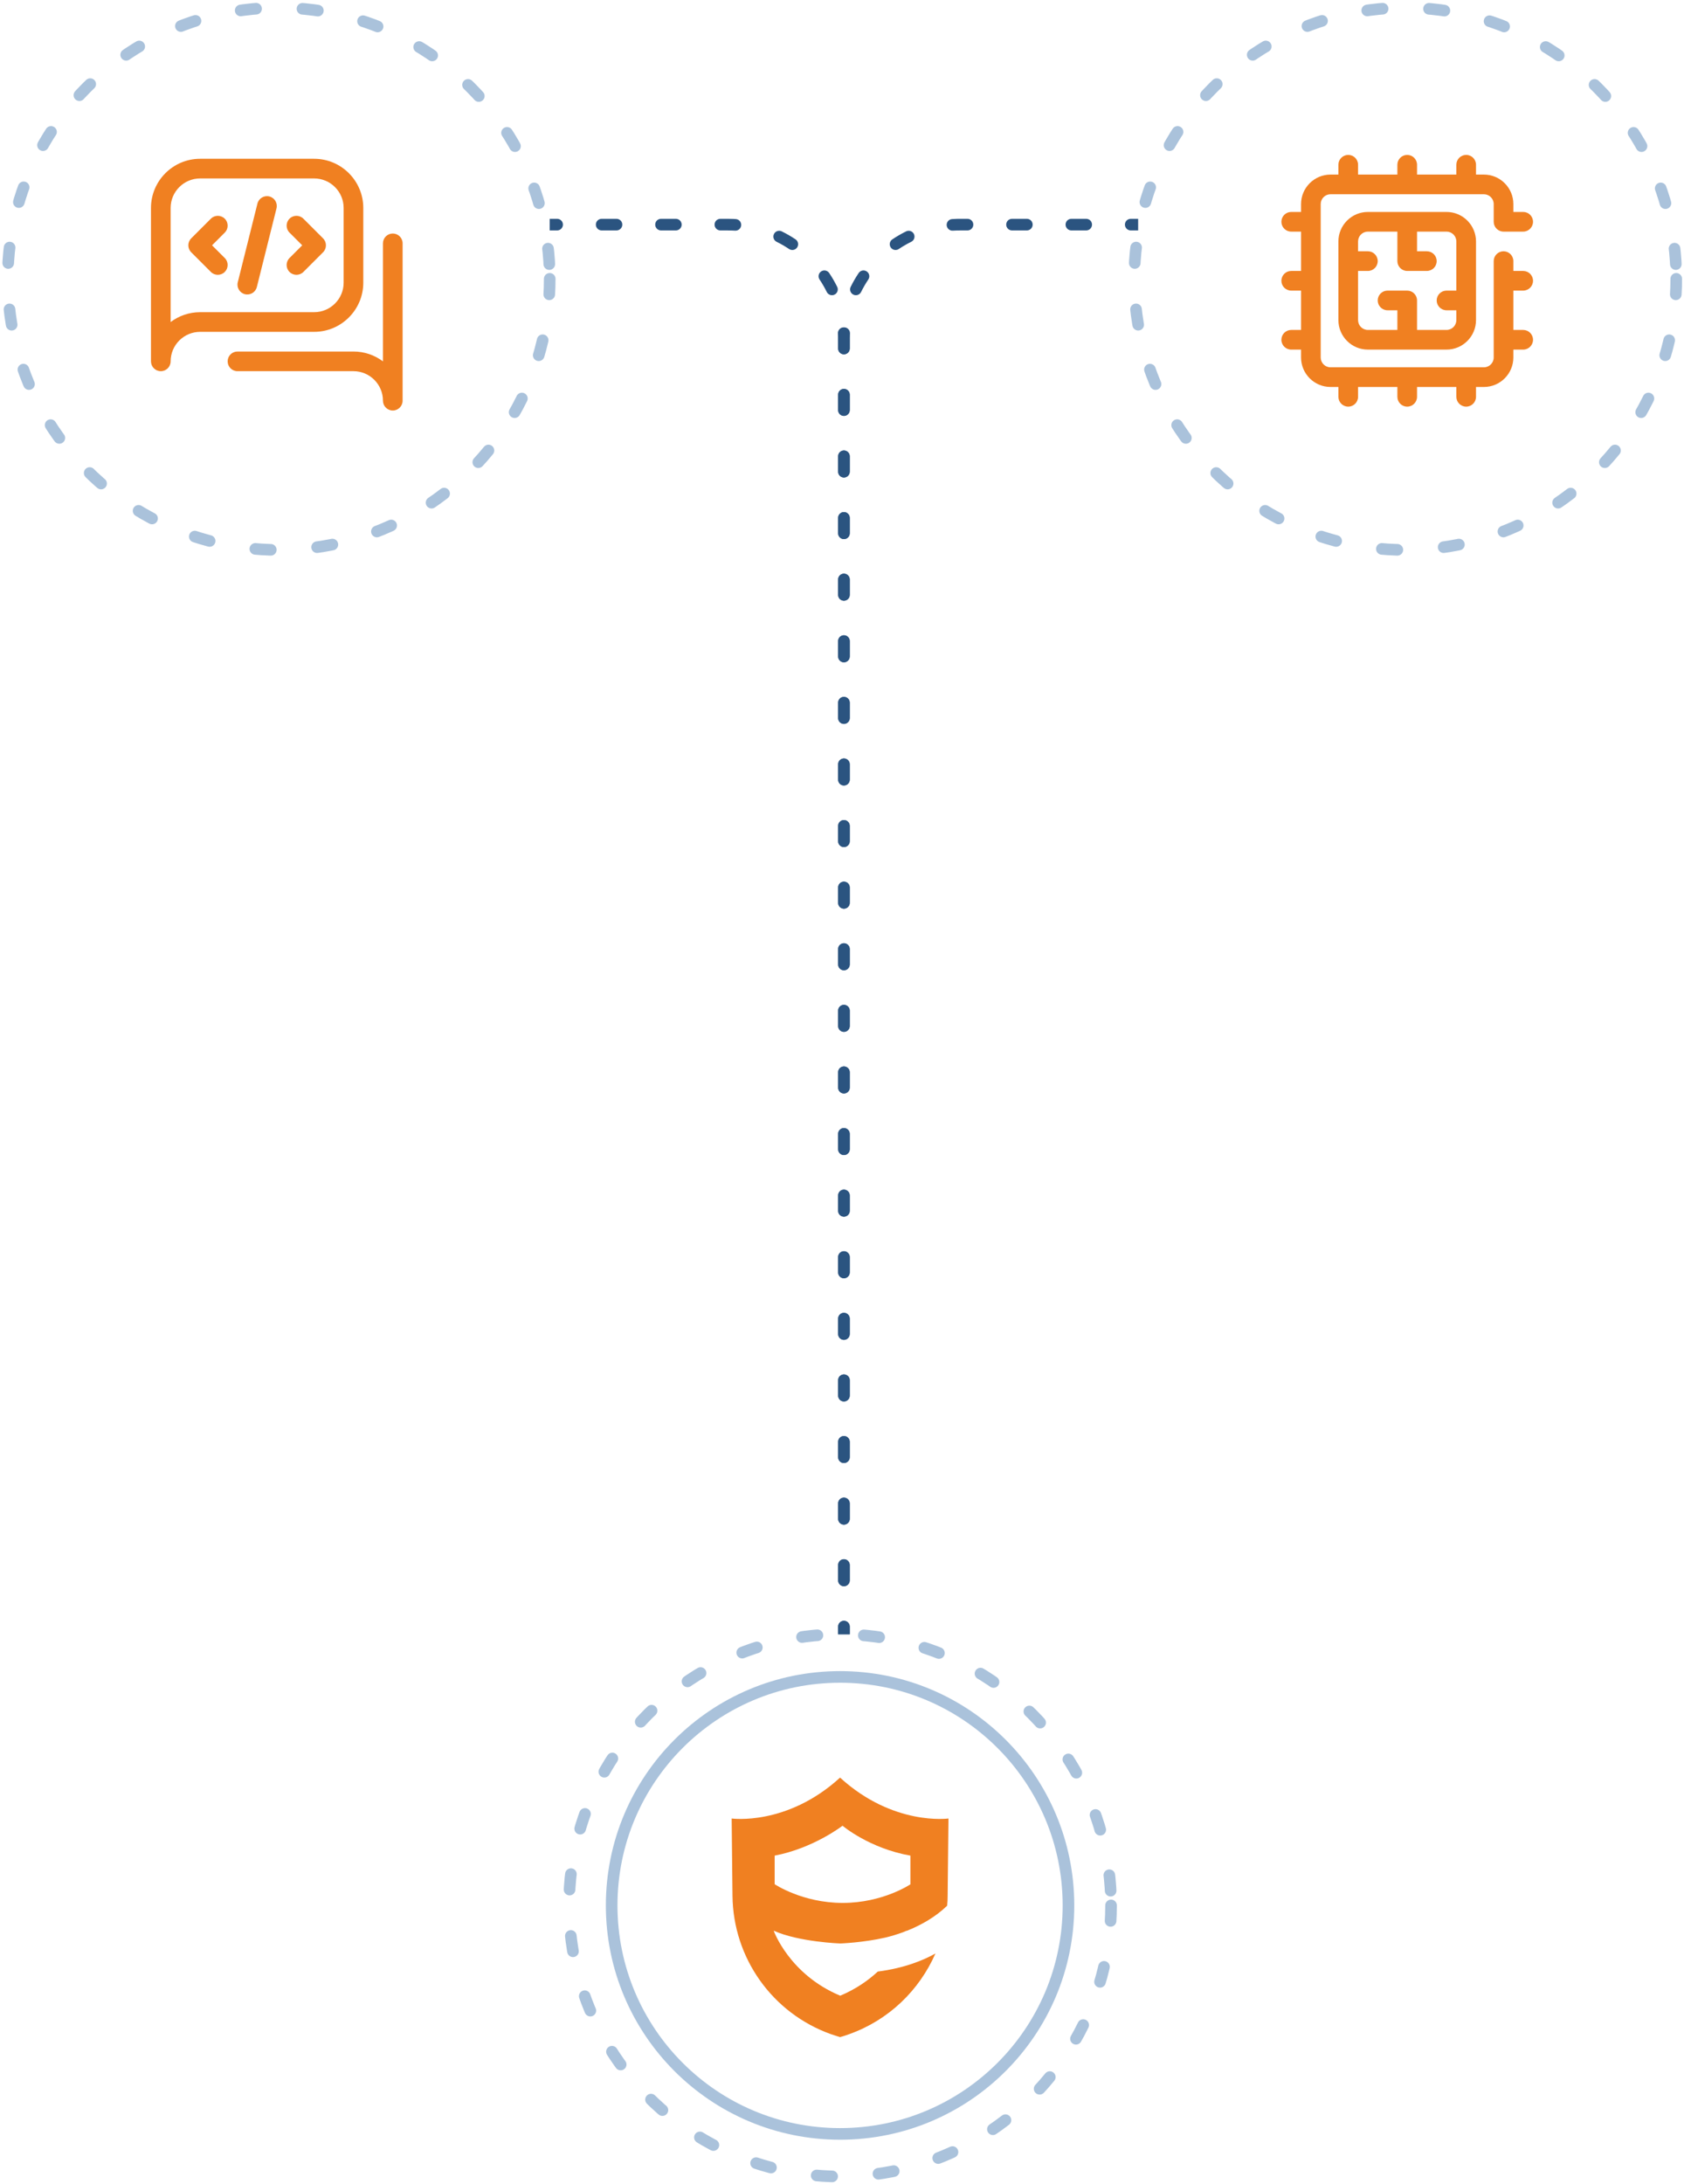 <svg width="435" height="564" viewBox="0 0 435 564" fill="none" xmlns="http://www.w3.org/2000/svg">
<circle opacity="0.5" cx="217" cy="492" r="70" stroke="#5687B9" stroke-width="3" stroke-linecap="round" stroke-dasharray="4 12"/>
<circle opacity="0.5" cx="217" cy="492" r="59" stroke="#5687B9" stroke-width="3" stroke-linecap="round"/>
<circle opacity="0.5" cx="72" cy="72" r="70" stroke="#5687B9" stroke-width="3" stroke-linecap="round" stroke-dasharray="4 12"/>
<circle opacity="0.5" cx="363" cy="72" r="70" stroke="#5687B9" stroke-width="3" stroke-linecap="round" stroke-dasharray="4 12"/>
<path d="M217 459C203.255 471.552 189 469.559 189 469.559L189.213 489.532C189.383 505.561 199.468 519.809 214.617 525.237C216.106 525.746 217 526 217 526C217 526 217.894 525.788 219.383 525.237C229.596 521.59 237.468 513.915 241.638 504.416C238.702 506.07 233.723 508.19 226.745 509.08C224.277 511.37 221.085 513.618 217.043 515.314C203.851 509.801 199.851 498.522 199.851 498.522C206.277 501.447 217.043 501.829 217.043 501.829C217.043 501.829 223 501.617 228.702 500.303C230.149 499.963 231.681 499.497 233.213 498.946C233.553 498.818 233.894 498.649 234.234 498.522C234.234 498.522 234.234 498.522 234.234 498.564C237.851 497.122 241.596 495.044 244.66 492.076C244.745 491.228 244.787 490.38 244.787 489.532L245 469.559C245 469.559 230.745 471.552 217 459ZM235.213 486.521C235.213 486.521 228.106 491.355 217.681 491.355C207.255 491.355 200.106 486.521 200.106 486.521V479.142C210.149 477.234 217.638 471.425 217.638 471.425C217.638 471.425 224.532 477.277 235.17 479.142V486.521H235.213Z" fill="#F08021"/>
<path fill-rule="evenodd" clip-rule="evenodd" d="M145.417 58C145.417 58.828 144.745 59.5 143.917 59.5H142V58V56.5H143.917C144.745 56.5 145.417 57.172 145.417 58ZM155.417 56.5C154.588 56.5 153.917 57.172 153.917 58C153.917 58.828 154.588 59.5 155.417 59.5H159.25C160.078 59.5 160.75 58.828 160.75 58C160.75 57.172 160.078 56.5 159.25 56.5H155.417ZM170.75 56.5C169.922 56.5 169.25 57.172 169.25 58C169.25 58.828 169.922 59.5 170.75 59.5H174.583C175.412 59.5 176.083 58.828 176.083 58C176.083 57.172 175.412 56.5 174.583 56.5H170.75ZM186.083 56.5C185.255 56.5 184.583 57.172 184.583 58C184.583 58.828 185.255 59.5 186.083 59.5H188C188.392 59.5 188.783 59.508 189.171 59.524C189.404 59.533 189.636 59.545 189.867 59.56C190.694 59.614 191.407 58.987 191.461 58.16C191.514 57.333 190.887 56.62 190.061 56.566C189.864 56.554 189.668 56.543 189.47 56.534C188.983 56.511 188.493 56.5 188 56.5H186.083ZM199.927 60.423C200.294 59.681 201.193 59.376 201.936 59.743C203.173 60.354 204.364 61.044 205.503 61.807C206.191 62.267 206.376 63.199 205.915 63.888C205.454 64.576 204.522 64.76 203.834 64.299C202.804 63.61 201.726 62.986 200.607 62.433C199.864 62.066 199.56 61.166 199.927 60.423ZM212.112 70.085C212.801 69.624 213.733 69.809 214.193 70.497C214.956 71.636 215.646 72.827 216.257 74.064C216.624 74.807 216.319 75.706 215.577 76.073C214.834 76.44 213.934 76.136 213.567 75.393C213.015 74.274 212.39 73.196 211.701 72.166C211.24 71.478 211.424 70.546 212.112 70.085ZM217.84 84.539C218.667 84.486 219.38 85.113 219.434 85.939C219.439 86.025 219.444 86.11 219.449 86.195C219.483 86.793 219.5 87.394 219.5 88V89.988C219.5 90.817 218.828 91.488 218 91.488C217.172 91.488 216.5 90.817 216.5 89.988V88C216.5 87.372 216.48 86.75 216.44 86.133C216.386 85.306 217.013 84.593 217.84 84.539ZM216.5 101.917C216.5 101.088 217.172 100.417 218 100.417C218.828 100.417 219.5 101.088 219.5 101.917V105.893C219.5 106.721 218.828 107.393 218 107.393C217.172 107.393 216.5 106.721 216.5 105.893V101.917ZM216.5 117.821C216.5 116.993 217.172 116.321 218 116.321C218.828 116.321 219.5 116.993 219.5 117.821V121.798C219.5 122.626 218.828 123.298 218 123.298C217.172 123.298 216.5 122.626 216.5 121.798V117.821ZM216.5 133.726C216.5 132.898 217.172 132.226 218 132.226C218.828 132.226 219.5 132.898 219.5 133.726V137.702C219.5 138.531 218.828 139.202 218 139.202C217.172 139.202 216.5 138.531 216.5 137.702V133.726ZM216.5 149.631C216.5 148.803 217.172 148.131 218 148.131C218.828 148.131 219.5 148.803 219.5 149.631V153.607C219.5 154.436 218.828 155.107 218 155.107C217.172 155.107 216.5 154.436 216.5 153.607V149.631ZM216.5 165.536C216.5 164.707 217.172 164.036 218 164.036C218.828 164.036 219.5 164.707 219.5 165.536V169.512C219.5 170.34 218.828 171.012 218 171.012C217.172 171.012 216.5 170.34 216.5 169.512V165.536ZM216.5 181.44C216.5 180.612 217.172 179.94 218 179.94C218.828 179.94 219.5 180.612 219.5 181.44V185.417C219.5 186.245 218.828 186.917 218 186.917C217.172 186.917 216.5 186.245 216.5 185.417V181.44ZM216.5 197.345C216.5 196.517 217.172 195.845 218 195.845C218.828 195.845 219.5 196.517 219.5 197.345V201.321C219.5 202.15 218.828 202.821 218 202.821C217.172 202.821 216.5 202.15 216.5 201.321V197.345ZM216.5 213.25C216.5 212.422 217.172 211.75 218 211.75C218.828 211.75 219.5 212.422 219.5 213.25V217.226C219.5 218.055 218.828 218.726 218 218.726C217.172 218.726 216.5 218.055 216.5 217.226V213.25ZM216.5 229.155C216.5 228.326 217.172 227.655 218 227.655C218.828 227.655 219.5 228.326 219.5 229.155V233.131C219.5 233.959 218.828 234.631 218 234.631C217.172 234.631 216.5 233.959 216.5 233.131V229.155ZM216.5 245.06C216.5 244.231 217.172 243.56 218 243.56C218.828 243.56 219.5 244.231 219.5 245.06V249.036C219.5 249.864 218.828 250.536 218 250.536C217.172 250.536 216.5 249.864 216.5 249.036V245.06ZM216.5 260.964C216.5 260.136 217.172 259.464 218 259.464C218.828 259.464 219.5 260.136 219.5 260.964V264.941C219.5 265.769 218.828 266.441 218 266.441C217.172 266.441 216.5 265.769 216.5 264.941V260.964ZM216.5 276.869C216.5 276.041 217.172 275.369 218 275.369C218.828 275.369 219.5 276.041 219.5 276.869V280.845C219.5 281.674 218.828 282.345 218 282.345C217.172 282.345 216.5 281.674 216.5 280.845V276.869ZM216.5 292.774C216.5 291.945 217.172 291.274 218 291.274C218.828 291.274 219.5 291.945 219.5 292.774V296.75C219.5 297.578 218.828 298.25 218 298.25C217.172 298.25 216.5 297.578 216.5 296.75V292.774ZM216.5 308.679C216.5 307.85 217.172 307.179 218 307.179C218.828 307.179 219.5 307.85 219.5 308.679V312.655C219.5 313.483 218.828 314.155 218 314.155C217.172 314.155 216.5 313.483 216.5 312.655V308.679ZM216.5 324.583C216.5 323.755 217.172 323.083 218 323.083C218.828 323.083 219.5 323.755 219.5 324.583V328.56C219.5 329.388 218.828 330.06 218 330.06C217.172 330.06 216.5 329.388 216.5 328.56V324.583ZM216.5 340.488C216.5 339.66 217.172 338.988 218 338.988C218.828 338.988 219.5 339.66 219.5 340.488V344.464C219.5 345.293 218.828 345.964 218 345.964C217.172 345.964 216.5 345.293 216.5 344.464V340.488ZM216.5 356.393C216.5 355.564 217.172 354.893 218 354.893C218.828 354.893 219.5 355.564 219.5 356.393V360.369C219.5 361.198 218.828 361.869 218 361.869C217.172 361.869 216.5 361.198 216.5 360.369V356.393ZM216.5 372.298C216.5 371.469 217.172 370.798 218 370.798C218.828 370.798 219.5 371.469 219.5 372.298V376.274C219.5 377.102 218.828 377.774 218 377.774C217.172 377.774 216.5 377.102 216.5 376.274V372.298ZM216.5 388.202C216.5 387.374 217.172 386.702 218 386.702C218.828 386.702 219.5 387.374 219.5 388.202V392.179C219.5 393.007 218.828 393.679 218 393.679C217.172 393.679 216.5 393.007 216.5 392.179V388.202ZM216.5 404.107C216.5 403.279 217.172 402.607 218 402.607C218.828 402.607 219.5 403.279 219.5 404.107V408.083C219.5 408.912 218.828 409.583 218 409.583C217.172 409.583 216.5 408.912 216.5 408.083V404.107ZM216.5 420.012C216.5 419.184 217.172 418.512 218 418.512C218.828 418.512 219.5 419.184 219.5 420.012V422H218H216.5V420.012Z" fill="#2B5480"/>
<path fill-rule="evenodd" clip-rule="evenodd" d="M218 418.512C218.828 418.512 219.5 419.183 219.5 420.012V422H218H216.5V420.012C216.5 419.183 217.172 418.512 218 418.512ZM216.5 408.083C216.5 408.912 217.172 409.583 218 409.583C218.828 409.583 219.5 408.912 219.5 408.083V404.107C219.5 403.279 218.828 402.607 218 402.607C217.172 402.607 216.5 403.279 216.5 404.107V408.083ZM216.5 392.179C216.5 393.007 217.172 393.679 218 393.679C218.828 393.679 219.5 393.007 219.5 392.179V388.202C219.5 387.374 218.828 386.702 218 386.702C217.172 386.702 216.5 387.374 216.5 388.202V392.179ZM216.5 376.274C216.5 377.102 217.172 377.774 218 377.774C218.828 377.774 219.5 377.102 219.5 376.274V372.298C219.5 371.469 218.828 370.798 218 370.798C217.172 370.798 216.5 371.469 216.5 372.298V376.274ZM216.5 360.369C216.5 361.197 217.172 361.869 218 361.869C218.828 361.869 219.5 361.197 219.5 360.369V356.393C219.5 355.564 218.828 354.893 218 354.893C217.172 354.893 216.5 355.564 216.5 356.393V360.369ZM216.5 344.464C216.5 345.293 217.172 345.964 218 345.964C218.828 345.964 219.5 345.293 219.5 344.464V340.488C219.5 339.66 218.828 338.988 218 338.988C217.172 338.988 216.5 339.66 216.5 340.488V344.464ZM216.5 328.56C216.5 329.388 217.172 330.06 218 330.06C218.828 330.06 219.5 329.388 219.5 328.56V324.583C219.5 323.755 218.828 323.083 218 323.083C217.172 323.083 216.5 323.755 216.5 324.583V328.56ZM216.5 312.655C216.5 313.483 217.172 314.155 218 314.155C218.828 314.155 219.5 313.483 219.5 312.655V308.679C219.5 307.85 218.828 307.179 218 307.179C217.172 307.179 216.5 307.85 216.5 308.679V312.655ZM216.5 296.75C216.5 297.578 217.172 298.25 218 298.25C218.828 298.25 219.5 297.578 219.5 296.75V292.774C219.5 291.945 218.828 291.274 218 291.274C217.172 291.274 216.5 291.945 216.5 292.774V296.75ZM216.5 280.845C216.5 281.674 217.172 282.345 218 282.345C218.828 282.345 219.5 281.674 219.5 280.845V276.869C219.5 276.041 218.828 275.369 218 275.369C217.172 275.369 216.5 276.041 216.5 276.869V280.845ZM216.5 264.94C216.5 265.769 217.172 266.44 218 266.44C218.828 266.44 219.5 265.769 219.5 264.94V260.964C219.5 260.136 218.828 259.464 218 259.464C217.172 259.464 216.5 260.136 216.5 260.964V264.94ZM216.5 249.036C216.5 249.864 217.172 250.536 218 250.536C218.828 250.536 219.5 249.864 219.5 249.036V245.06C219.5 244.231 218.828 243.56 218 243.56C217.172 243.56 216.5 244.231 216.5 245.06V249.036ZM216.5 233.131C216.5 233.959 217.172 234.631 218 234.631C218.828 234.631 219.5 233.959 219.5 233.131V229.155C219.5 228.326 218.828 227.655 218 227.655C217.172 227.655 216.5 228.326 216.5 229.155V233.131ZM216.5 217.226C216.5 218.055 217.172 218.726 218 218.726C218.828 218.726 219.5 218.055 219.5 217.226V213.25C219.5 212.422 218.828 211.75 218 211.75C217.172 211.75 216.5 212.422 216.5 213.25V217.226ZM216.5 201.321C216.5 202.15 217.172 202.821 218 202.821C218.828 202.821 219.5 202.15 219.5 201.321V197.345C219.5 196.517 218.828 195.845 218 195.845C217.172 195.845 216.5 196.517 216.5 197.345V201.321ZM216.5 185.417C216.5 186.245 217.172 186.917 218 186.917C218.828 186.917 219.5 186.245 219.5 185.417V181.44C219.5 180.612 218.828 179.94 218 179.94C217.172 179.94 216.5 180.612 216.5 181.44V185.417ZM216.5 169.512C216.5 170.34 217.172 171.012 218 171.012C218.828 171.012 219.5 170.34 219.5 169.512V165.536C219.5 164.707 218.828 164.036 218 164.036C217.172 164.036 216.5 164.707 216.5 165.536V169.512ZM216.5 153.607C216.5 154.436 217.172 155.107 218 155.107C218.828 155.107 219.5 154.436 219.5 153.607V149.631C219.5 148.802 218.828 148.131 218 148.131C217.172 148.131 216.5 148.802 216.5 149.631V153.607ZM216.5 137.702C216.5 138.531 217.172 139.202 218 139.202C218.828 139.202 219.5 138.531 219.5 137.702V133.726C219.5 132.898 218.828 132.226 218 132.226C217.172 132.226 216.5 132.898 216.5 133.726V137.702ZM216.5 121.798C216.5 122.626 217.172 123.298 218 123.298C218.828 123.298 219.5 122.626 219.5 121.798V117.821C219.5 116.993 218.828 116.321 218 116.321C217.172 116.321 216.5 116.993 216.5 117.821V121.798ZM216.5 105.893C216.5 106.721 217.172 107.393 218 107.393C218.828 107.393 219.5 106.721 219.5 105.893V101.917C219.5 101.088 218.828 100.417 218 100.417C217.172 100.417 216.5 101.088 216.5 101.917V105.893ZM216.5 89.988C216.5 90.817 217.172 91.488 218 91.488C218.828 91.488 219.5 90.817 219.5 89.988V88C219.5 87.765 219.503 87.53 219.509 87.296C219.518 86.906 219.535 86.518 219.56 86.133C219.614 85.306 218.987 84.593 218.16 84.539C217.333 84.486 216.62 85.113 216.566 85.939C216.543 86.298 216.526 86.657 216.515 87.019C216.506 87.302 216.501 87.586 216.5 87.87C216.5 87.913 216.5 87.957 216.5 88V89.988ZM220.423 76.073C219.681 75.706 219.376 74.807 219.743 74.064C220.354 72.827 221.044 71.636 221.807 70.497C222.267 69.809 223.199 69.624 223.888 70.085C224.576 70.546 224.76 71.478 224.299 72.166C223.61 73.196 222.985 74.274 222.433 75.393C222.066 76.136 221.166 76.44 220.423 76.073ZM230.085 63.888C229.624 63.199 229.809 62.267 230.497 61.807C231.636 61.044 232.827 60.354 234.064 59.743C234.807 59.376 235.706 59.681 236.073 60.423C236.44 61.166 236.136 62.066 235.393 62.433C234.274 62.986 233.196 63.61 232.166 64.299C231.478 64.76 230.546 64.576 230.085 63.888ZM244.539 58.16C244.486 57.333 245.113 56.62 245.939 56.566C246.365 56.539 246.793 56.52 247.223 56.509C247.482 56.503 247.74 56.5 248 56.5H249.917C250.745 56.5 251.417 57.172 251.417 58C251.417 58.828 250.745 59.5 249.917 59.5H248C247.698 59.5 247.397 59.505 247.097 59.514C246.774 59.524 246.453 59.539 246.133 59.56C245.306 59.614 244.593 58.987 244.539 58.16ZM261.417 59.5C260.588 59.5 259.917 58.828 259.917 58C259.917 57.172 260.588 56.5 261.417 56.5H265.25C266.078 56.5 266.75 57.172 266.75 58C266.75 58.828 266.078 59.5 265.25 59.5H261.417ZM276.75 59.5C275.922 59.5 275.25 58.828 275.25 58C275.25 57.172 275.922 56.5 276.75 56.5H280.583C281.412 56.5 282.083 57.172 282.083 58C282.083 58.828 281.412 59.5 280.583 59.5H276.75ZM292.083 59.5C291.255 59.5 290.583 58.828 290.583 58C290.583 57.172 291.255 56.5 292.083 56.5H294V58V59.5H292.083Z" fill="#2B5480"/>
<g clip-path="url(#clip0_5_1266)">
<path d="M41.539 95.844C42.941 95.844 44.078 94.707 44.078 93.305C44.078 89.105 47.495 85.688 51.695 85.688H81.148C88.149 85.688 93.844 79.992 93.844 72.992V53.695C93.844 46.695 88.149 41 81.148 41H51.695C44.695 41 39 46.695 39 53.695V93.305C39 94.707 40.137 95.844 41.539 95.844ZM44.078 53.695C44.078 49.495 47.495 46.078 51.695 46.078H81.148C85.349 46.078 88.766 49.495 88.766 53.695V72.992C88.766 77.192 85.349 80.609 81.148 80.609H51.695C48.84 80.609 46.201 81.557 44.078 83.154V53.695Z" fill="#F08021"/>
<path d="M101.461 60.297C100.059 60.297 98.922 61.434 98.922 62.836V93.311C96.799 91.713 94.16 90.766 91.305 90.766H61.344C59.941 90.766 58.805 91.902 58.805 93.305C58.805 94.707 59.941 95.844 61.344 95.844H91.305C95.505 95.844 98.922 99.261 98.922 103.461C98.922 104.863 100.059 106 101.461 106C102.863 106 104 104.863 104 103.461V62.836C104 61.434 102.863 60.297 101.461 60.297Z" fill="#F08021"/>
<path d="M54.47 70.217C55.462 71.209 57.069 71.209 58.061 70.217C59.053 69.226 59.053 67.618 58.061 66.626L54.778 63.344L58.061 60.061C59.053 59.069 59.053 57.462 58.061 56.47C57.069 55.479 55.462 55.479 54.47 56.47L49.392 61.548C48.401 62.54 48.401 64.148 49.392 65.139L54.47 70.217Z" fill="#F08021"/>
<path d="M74.783 70.217C75.774 71.209 77.382 71.209 78.374 70.217L83.452 65.139C84.443 64.147 84.443 62.54 83.452 61.548L78.374 56.47C77.382 55.479 75.774 55.479 74.783 56.47C73.791 57.462 73.791 59.069 74.783 60.061L78.066 63.344L74.783 66.626C73.791 67.618 73.791 69.226 74.783 70.217Z" fill="#F08021"/>
<path d="M66.498 52.572L61.42 72.884C61.08 74.245 61.907 75.623 63.267 75.963C64.627 76.303 66.006 75.476 66.346 74.116L71.424 53.803C71.764 52.443 70.937 51.064 69.577 50.724C68.217 50.384 66.838 51.211 66.498 52.572Z" fill="#F08021"/>
</g>
<g clip-path="url(#clip1_5_1266)">
<path d="M393.461 75.039C394.863 75.039 396 73.902 396 72.5C396 71.098 394.863 69.961 393.461 69.961H390.922V67.422C390.922 66.02 389.785 64.883 388.383 64.883C386.98 64.883 385.844 66.02 385.844 67.422V92.305C385.844 93.705 384.705 94.844 383.305 94.844H343.695C342.295 94.844 341.156 93.705 341.156 92.305V52.695C341.156 51.295 342.295 50.156 343.695 50.156H383.305C384.705 50.156 385.844 51.295 385.844 52.695V57.266C385.844 58.668 386.98 59.805 388.383 59.805H393.461C394.863 59.805 396 58.668 396 57.266C396 55.863 394.863 54.727 393.461 54.727H390.922V52.695C390.922 48.495 387.505 45.078 383.305 45.078H381.273V42.539C381.273 41.137 380.137 40 378.734 40C377.332 40 376.195 41.137 376.195 42.539V45.078H366.039V42.539C366.039 41.137 364.902 40 363.5 40C362.098 40 360.961 41.137 360.961 42.539V45.078H350.805V42.539C350.805 41.137 349.668 40 348.266 40C346.863 40 345.727 41.137 345.727 42.539V45.078H343.695C339.495 45.078 336.078 48.495 336.078 52.695V54.727H333.539C332.137 54.727 331 55.863 331 57.266C331 58.668 332.137 59.805 333.539 59.805H336.078V69.961H333.539C332.137 69.961 331 71.098 331 72.5C331 73.902 332.137 75.039 333.539 75.039H336.078V85.195H333.539C332.137 85.195 331 86.332 331 87.734C331 89.137 332.137 90.273 333.539 90.273H336.078V92.305C336.078 96.505 339.495 99.922 343.695 99.922H345.727V102.461C345.727 103.863 346.863 105 348.266 105C349.668 105 350.805 103.863 350.805 102.461V99.922H360.961V102.461C360.961 103.863 362.098 105 363.5 105C364.902 105 366.039 103.863 366.039 102.461V99.922H376.195V102.461C376.195 103.863 377.332 105 378.734 105C380.137 105 381.273 103.863 381.273 102.461V99.922H383.305C387.505 99.922 390.922 96.505 390.922 92.305V90.273H393.461C394.863 90.273 396 89.137 396 87.734C396 86.332 394.863 85.195 393.461 85.195H390.922V75.039H393.461Z" fill="#F08021"/>
<path d="M373.656 54.727H353.344C349.144 54.727 345.727 58.144 345.727 62.344V82.656C345.727 86.856 349.144 90.273 353.344 90.273H373.656C377.856 90.273 381.273 86.856 381.273 82.656V62.344C381.273 58.144 377.856 54.727 373.656 54.727ZM373.656 85.195H366.039V77.578C366.039 76.176 364.902 75.039 363.5 75.039H358.422C357.02 75.039 355.883 76.176 355.883 77.578C355.883 78.98 357.02 80.117 358.422 80.117H360.961V85.195H353.344C351.944 85.195 350.805 84.056 350.805 82.656V69.961H353.344C354.746 69.961 355.883 68.824 355.883 67.422C355.883 66.02 354.746 64.883 353.344 64.883H350.805V62.344C350.805 60.944 351.944 59.805 353.344 59.805H360.961V67.422C360.961 68.824 362.098 69.961 363.5 69.961H368.578C369.98 69.961 371.117 68.824 371.117 67.422C371.117 66.02 369.98 64.883 368.578 64.883H366.039V59.805H373.656C375.056 59.805 376.195 60.944 376.195 62.344V75.039H373.656C372.254 75.039 371.117 76.176 371.117 77.578C371.117 78.98 372.254 80.117 373.656 80.117H376.195V82.656C376.195 84.056 375.056 85.195 373.656 85.195Z" fill="#F08021"/>
</g>
<defs>
<clipPath id="clip0_5_1266">
<rect width="65" height="65" fill="white" transform="translate(39 41)"/>
</clipPath>
<clipPath id="clip1_5_1266">
<rect width="65" height="65" fill="white" transform="translate(331 40)"/>
</clipPath>
</defs>
</svg>
